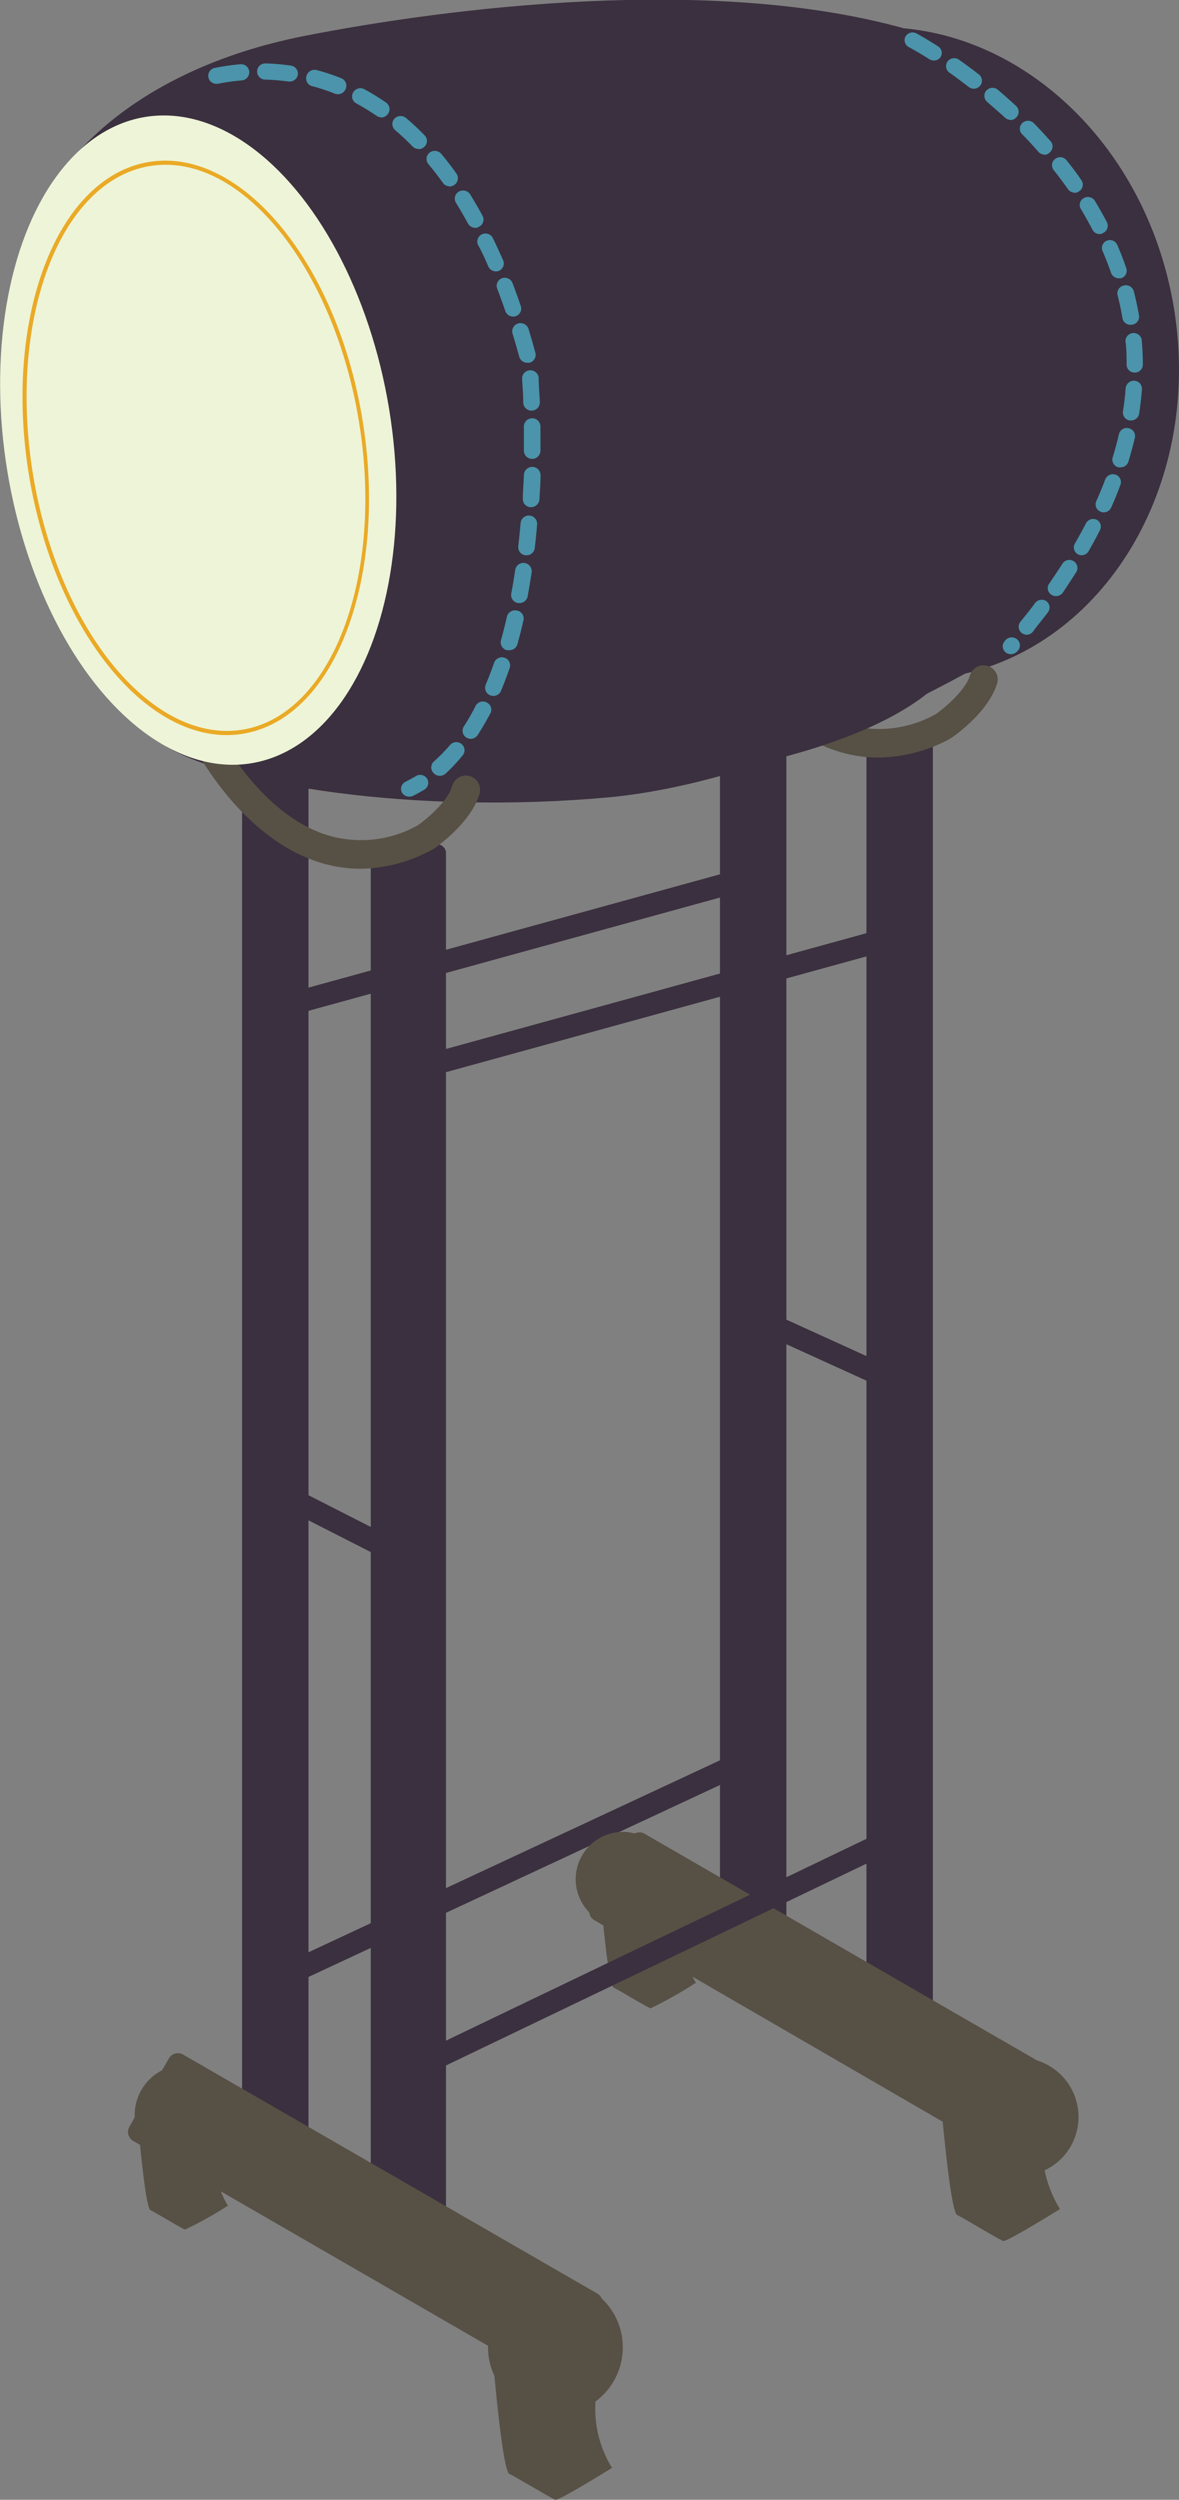 <svg xmlns="http://www.w3.org/2000/svg" viewBox="0 0 113.81 241.21"><rect x="0" y="0" width="113.81" height="241.21" fill="#808080" stroke="none"/><defs><style>.cls-1{fill:#3b303f;}.cls-2{fill:#575045;}.cls-3{fill:none;stroke:#3b303f;stroke-miterlimit:10;stroke-width:2.16px;}.cls-4{fill:#4b94ab;}.cls-5{fill:#eef4d7;}.cls-6{fill:#eaaa26;}</style></defs><title>搏拊鼓</title><g id="图层_2" data-name="图层 2"><g id="图层_1-2" data-name="图层 1"><path class="cls-1" d="M113.32,29.73c-2.45-14.89-13.52-25.86-26.08-27-18.59-5.17-43.94-2-57.92.75C12,6.92,6.17,16.45,6.17,16.45L16,72c6.13,3.75,24,6.64,42.74,4.94C72,75.69,86,68.91,93.16,65,107.1,61.72,116.05,46.32,113.32,29.73Z"/><rect class="cls-1" x="35.79" y="81.49" width="7.26" height="135.98" rx="0.77"/><rect class="cls-1" x="23.37" y="74" width="6.41" height="135.98" rx="0.68"/><rect class="cls-1" x="69.5" y="54.42" width="6.41" height="135.98" rx="0.68"/><rect class="cls-1" x="83.64" y="71.34" width="6.41" height="127.22" rx="0.68"/><path class="cls-2" d="M84.8,73.1a13,13,0,0,1-4.12-.67C73.07,69.94,68.74,61.35,68.56,61A1.37,1.37,0,0,1,71,59.77c0,.08,4,7.94,10.52,10.06a11.15,11.15,0,0,0,8.82-.93c.84-.58,2.88-2.28,3.31-3.79a1.37,1.37,0,0,1,2.63.75c-.79,2.78-4.08,5.1-4.46,5.35l-.14.09A14.89,14.89,0,0,1,84.8,73.1Z"/><path class="cls-1" d="M69.67,74.34s13.11-2,19.92-7.49S77.17,42.33,77.17,42.33,61.67,50.5,61.5,51.18,69.67,74.34,69.67,74.34Z"/><rect class="cls-1" x="26.26" y="89.77" width="47.5" height="2.16" transform="translate(-22.32 16.53) rotate(-15.39)"/><rect class="cls-1" x="41.24" y="95.22" width="47.5" height="2.16" transform="translate(-23.23 20.7) rotate(-15.39)"/><rect class="cls-1" x="30.51" y="139.41" width="2.16" height="14.01" transform="translate(-113.22 108.14) rotate(-63.02)"/><rect class="cls-1" x="77.5" y="122.87" width="2.16" height="13.71" transform="translate(-72.03 147.58) rotate(-65.55)"/><line class="cls-3" x1="27.4" y1="190.68" x2="71.21" y2="170.25"/><path class="cls-4" d="M42.45,74.86a.8.8,0,0,1-.59-.26.77.77,0,0,1,0-1.1,15.86,15.86,0,0,0,1.57-1.6.8.8,0,0,1,1.12-.11.77.77,0,0,1,.11,1.1A17,17,0,0,1,43,74.66.84.84,0,0,1,42.45,74.86Zm3-3.57a.82.82,0,0,1-.43-.12.77.77,0,0,1-.24-1.08c.39-.61.78-1.27,1.14-2A.8.8,0,0,1,47,67.79a.77.77,0,0,1,.36,1c-.39.73-.8,1.44-1.22,2.09A.82.82,0,0,1,45.49,71.29Zm2.17-4.14a.8.8,0,0,1-.3-.06.77.77,0,0,1-.44-1c.28-.68.56-1.39.81-2.13a.81.81,0,0,1,1-.5.78.78,0,0,1,.51,1c-.27.77-.55,1.52-.85,2.23A.79.79,0,0,1,47.66,67.15Zm1.52-4.41-.21,0a.78.78,0,0,1-.56-1c.2-.72.39-1.47.56-2.23a.81.81,0,0,1,1-.59.77.77,0,0,1,.6.93c-.18.79-.37,1.56-.58,2.3A.79.79,0,0,1,49.18,62.74Zm1-4.55h-.14a.79.79,0,0,1-.65-.91c.14-.73.27-1.5.38-2.27a.8.8,0,0,1,1.59.22c-.12.79-.25,1.58-.39,2.33A.8.8,0,0,1,50.22,58.19Zm.68-4.61h-.09a.78.78,0,0,1-.7-.86c.08-.75.16-1.52.23-2.3a.8.8,0,0,1,1.59.13c-.06.79-.14,1.58-.23,2.34A.8.8,0,0,1,50.9,53.58Zm.4-4.64h0a.78.78,0,0,1-.75-.82c0-.76.08-1.53.1-2.31a.82.82,0,0,1,.83-.76.81.81,0,0,1,.78.81c0,.79-.07,1.58-.11,2.35A.81.81,0,0,1,51.3,48.94Zm.15-4.66h0a.8.8,0,0,1-.8-.79c0-.34,0-.66,0-1s0-.91,0-1.33a.8.8,0,0,1,1.6,0c0,.43,0,.88,0,1.35v1A.81.81,0,0,1,51.45,44.28Zm-.06-4.66a.79.79,0,0,1-.8-.75c0-.81-.07-1.58-.11-2.31a.79.79,0,0,1,.75-.83.8.8,0,0,1,.85.73c0,.75.08,1.54.11,2.35a.79.79,0,0,1-.77.81ZM50.9,35a.8.8,0,0,1-.78-.58c-.2-.75-.42-1.5-.64-2.21a.8.8,0,0,1,.54-1,.82.82,0,0,1,1,.53c.22.73.44,1.49.65,2.26a.78.78,0,0,1-.56,1A.75.75,0,0,1,50.9,35Zm-1.36-4.45a.8.8,0,0,1-.76-.54c-.26-.74-.52-1.47-.79-2.17a.78.78,0,0,1,.48-1,.81.81,0,0,1,1,.46c.27.72.54,1.46.8,2.22a.78.78,0,0,1-.51,1A1.18,1.18,0,0,1,49.54,30.55Zm-1.67-4.36a.82.82,0,0,1-.74-.49c-.3-.71-.62-1.42-1-2.09a.78.78,0,0,1,.39-1,.8.8,0,0,1,1.06.37c.34.7.67,1.43,1,2.16a.78.78,0,0,1-.43,1A.81.81,0,0,1,47.87,26.19Zm-2-4.21a.79.79,0,0,1-.7-.42c-.37-.68-.76-1.35-1.16-2a.78.78,0,0,1,.28-1.07.82.82,0,0,1,1.1.27c.4.66.81,1.35,1.19,2.06a.76.76,0,0,1-.33,1.05A.75.75,0,0,1,45.84,22Zm-2.47-4a.79.79,0,0,1-.65-.34c-.45-.63-.92-1.24-1.4-1.81a.77.77,0,0,1,.12-1.1.82.82,0,0,1,1.13.12c.5.6,1,1.24,1.46,1.9a.78.78,0,0,1-.2,1.09A.86.86,0,0,1,43.37,18Zm-3-3.61a.78.78,0,0,1-.58-.24c-.54-.56-1.1-1.08-1.67-1.57a.77.77,0,0,1-.08-1.1.81.81,0,0,1,1.13-.07c.61.51,1.2,1.07,1.78,1.66a.77.77,0,0,1,0,1.1A.8.8,0,0,1,40.38,14.39Zm-3.59-3.05a.82.82,0,0,1-.47-.15c-.63-.43-1.28-.83-1.94-1.19a.76.76,0,0,1-.31-1.06.81.81,0,0,1,1.09-.31,24,24,0,0,1,2.09,1.29A.77.77,0,0,1,37.44,11,.82.82,0,0,1,36.79,11.34ZM32.62,9.09a.79.79,0,0,1-.3-.05,17.23,17.23,0,0,0-2.17-.72.77.77,0,0,1-.56-1,.8.8,0,0,1,1-.55,19,19,0,0,1,2.35.78.77.77,0,0,1,.44,1A.81.81,0,0,1,32.62,9.09Zm-11.72-1a.78.78,0,0,1-.78-.62.77.77,0,0,1,.63-.92,22.23,22.23,0,0,1,2.45-.35.79.79,0,0,1,.86.71.79.79,0,0,1-.73.85,19.37,19.37,0,0,0-2.27.32ZM28,7.87h-.12a21.68,21.68,0,0,0-2.28-.19.78.78,0,1,1,0-1.56,20.23,20.23,0,0,1,2.47.21.78.78,0,0,1,.68.88A.8.8,0,0,1,28,7.87Z"/><path class="cls-4" d="M39.49,76.87a.8.8,0,0,1-.71-.43.77.77,0,0,1,.35-1c.33-.16.66-.35,1-.54a.79.79,0,0,1,1.1.24A.77.77,0,0,1,41,76.17c-.36.22-.74.43-1.11.61A.84.84,0,0,1,39.49,76.87Z"/><path class="cls-2" d="M34.8,83.83a13.36,13.36,0,0,1-4.12-.67c-7.61-2.49-11.94-11.09-12.12-11.45A1.37,1.37,0,0,1,21,70.49c0,.08,4,8,10.52,10.07a11.19,11.19,0,0,0,8.82-.93c.84-.59,2.88-2.28,3.31-3.8a1.37,1.37,0,0,1,2.64.76c-.8,2.77-4.09,5.09-4.46,5.35L41.7,82A14.91,14.91,0,0,1,34.8,83.83Z"/><ellipse class="cls-5" cx="19.13" cy="42.47" rx="18.67" ry="31.6" transform="translate(-6.64 3.67) rotate(-9.35)"/><path class="cls-6" d="M21.88,70.93C13.5,70.93,5.16,60.18,2.8,45.87.3,30.65,5.49,17.09,14.38,15.63S32.53,25.35,35,40.56,32.35,69.34,23.46,70.8A9.36,9.36,0,0,1,21.88,70.93ZM16,15.9a9.83,9.83,0,0,0-1.52.12C5.77,17.45.73,30.81,3.19,45.8s11.54,26,20.2,24.61S37.11,55.62,34.64,40.63C32.32,26.51,24.15,15.9,16,15.9Z"/><path class="cls-4" d="M97.56,63.12a.77.77,0,0,1-.51-.19A.75.75,0,0,1,97,61.85l.06-.08a.81.81,0,0,1,1.11-.09.77.77,0,0,1,.1,1.09l-.07.07A.81.81,0,0,1,97.56,63.12Zm1.56-1.87a.83.83,0,0,1-.49-.17A.76.76,0,0,1,98.5,60c.49-.61,1-1.22,1.42-1.82A.82.82,0,0,1,101,58a.77.77,0,0,1,.16,1.08c-.46.62-1,1.25-1.45,1.87A.81.81,0,0,1,99.12,61.25Zm2.81-3.73a.82.82,0,0,1-.45-.14.75.75,0,0,1-.2-1.07c.44-.64.87-1.28,1.27-1.91a.79.79,0,0,1,1.09-.25.77.77,0,0,1,.25,1.06c-.42.65-.86,1.32-1.31,2A.8.8,0,0,1,101.93,57.52Zm2.5-3.94a.78.78,0,0,1-.39-.1.76.76,0,0,1-.3-1c.39-.67.75-1.34,1.1-2a.79.79,0,0,1,1-.34.75.75,0,0,1,.35,1c-.35.69-.73,1.39-1.13,2.08A.78.78,0,0,1,104.43,53.58Zm2.11-4.14a.7.7,0,0,1-.31-.07.76.76,0,0,1-.41-1c.31-.7.61-1.41.87-2.11a.8.8,0,0,1,1-.46.76.76,0,0,1,.46,1c-.27.73-.57,1.47-.9,2.2A.78.78,0,0,1,106.54,49.44Zm1.64-4.35a.91.91,0,0,1-.23,0,.77.77,0,0,1-.53-1c.23-.73.42-1.47.59-2.19a.78.78,0,0,1,.94-.58.77.77,0,0,1,.6.92c-.18.76-.39,1.53-.62,2.29A.78.78,0,0,1,108.18,45.09Zm1-4.52h-.12a.77.77,0,0,1-.66-.87c.12-.75.21-1.51.26-2.25a.8.8,0,0,1,.85-.71.77.77,0,0,1,.72.83c-.06.78-.15,1.57-.27,2.36A.78.78,0,0,1,109.22,40.57Zm.35-4.62a.77.77,0,0,1-.78-.76c0-.75,0-1.51-.11-2.26a.79.79,0,0,1,1.57-.13c.07.79.11,1.59.11,2.38a.77.77,0,0,1-.78.77Zm-.4-4.61a.78.78,0,0,1-.78-.64c-.12-.74-.28-1.48-.47-2.21a.77.77,0,0,1,.57-.93.79.79,0,0,1,1,.56c.2.77.36,1.55.5,2.32a.78.78,0,0,1-.65.89ZM108,26.85a.79.79,0,0,1-.75-.52c-.24-.7-.52-1.41-.82-2.11a.76.76,0,0,1,.42-1,.78.78,0,0,1,1,.41c.32.73.61,1.48.86,2.22a.76.76,0,0,1-.49,1A.73.73,0,0,1,108,26.85Zm-1.84-4.26a.78.78,0,0,1-.7-.42c-.35-.66-.72-1.33-1.12-2a.75.75,0,0,1,.27-1.05.8.8,0,0,1,1.08.26c.41.69.81,1.38,1.17,2.08a.76.76,0,0,1-.34,1A.8.8,0,0,1,106.18,22.59Zm-2.42-4a.78.78,0,0,1-.65-.34c-.43-.61-.89-1.23-1.37-1.83a.76.76,0,0,1,.14-1.09.79.79,0,0,1,1.1.14c.5.63,1,1.27,1.42,1.91a.75.75,0,0,1-.2,1.07A.82.82,0,0,1,103.76,18.61Zm-2.9-3.67a.8.8,0,0,1-.6-.27c-.5-.56-1-1.13-1.56-1.68a.75.75,0,0,1,0-1.09.79.79,0,0,1,1.11,0c.56.57,1.1,1.16,1.62,1.74a.76.76,0,0,1-.08,1.09A.77.77,0,0,1,100.86,14.94Zm-3.28-3.35a.8.8,0,0,1-.54-.21c-.56-.52-1.14-1-1.73-1.53a.77.77,0,0,1-.08-1.09.8.8,0,0,1,1.11-.08c.61.52,1.21,1.05,1.78,1.58a.76.76,0,0,1,0,1.09A.78.78,0,0,1,97.58,11.59ZM94,8.56a.83.83,0,0,1-.49-.17c-.61-.47-1.24-.94-1.86-1.38a.77.77,0,0,1-.18-1.08.8.8,0,0,1,1.1-.17c.64.45,1.29.93,1.92,1.42a.76.76,0,0,1,.13,1.08A.79.79,0,0,1,94,8.56ZM90.15,5.84a.88.88,0,0,1-.43-.12c-1.21-.77-2-1.18-2-1.18a.75.75,0,0,1-.32-1,.79.79,0,0,1,1.06-.32s.82.44,2.09,1.25a.75.75,0,0,1,.23,1.06A.78.78,0,0,1,90.15,5.84Z"/><path class="cls-2" d="M57.48,231.73a6.49,6.49,0,0,0,.6-9.95,1,1,0,0,0-.39-.45l-40-23.07a1,1,0,0,0-1.39.37l-.66,1.14A4.86,4.86,0,0,0,13,204.09c0,.08,0,.16,0,.23l-.5.88a1,1,0,0,0,.37,1.39l.65.38c.24,2.46.66,6.12,1,6.29.51.25,3.08,1.8,3.34,1.88A36,36,0,0,0,22,212.83a8,8,0,0,1-.68-1.38l25.79,14.9v.15a6.38,6.38,0,0,0,.62,2.76c.29,3.14.92,9.19,1.43,9.44.68.34,4.1,2.39,4.44,2.51s5.48-3.08,5.48-3.08A10.86,10.86,0,0,1,57.48,231.73Z"/><path class="cls-2" d="M104.11,204.27a5.71,5.71,0,0,0-4-5.45l-37.93-21.9a1,1,0,0,0-.92,0,4.23,4.23,0,0,0-1.13-.16,4.57,4.57,0,0,0-3.25,7.77,1,1,0,0,0,.49.75l.87.51c.26,2.56.66,5.85,1,6,.54.27,3.28,1.92,3.56,2a40,40,0,0,0,4.38-2.47s-.14-.22-.34-.59l24.16,14c.31,3.22.91,8.81,1.4,9,.68.34,4.1,2.4,4.44,2.51s5.48-3.08,5.48-3.08a11.54,11.54,0,0,1-1.48-3.74A5.68,5.68,0,0,0,104.11,204.27Z"/><rect class="cls-1" x="38.11" y="187.44" width="49.85" height="2.16" transform="translate(-75.34 45.81) rotate(-25.63)"/></g></g></svg>